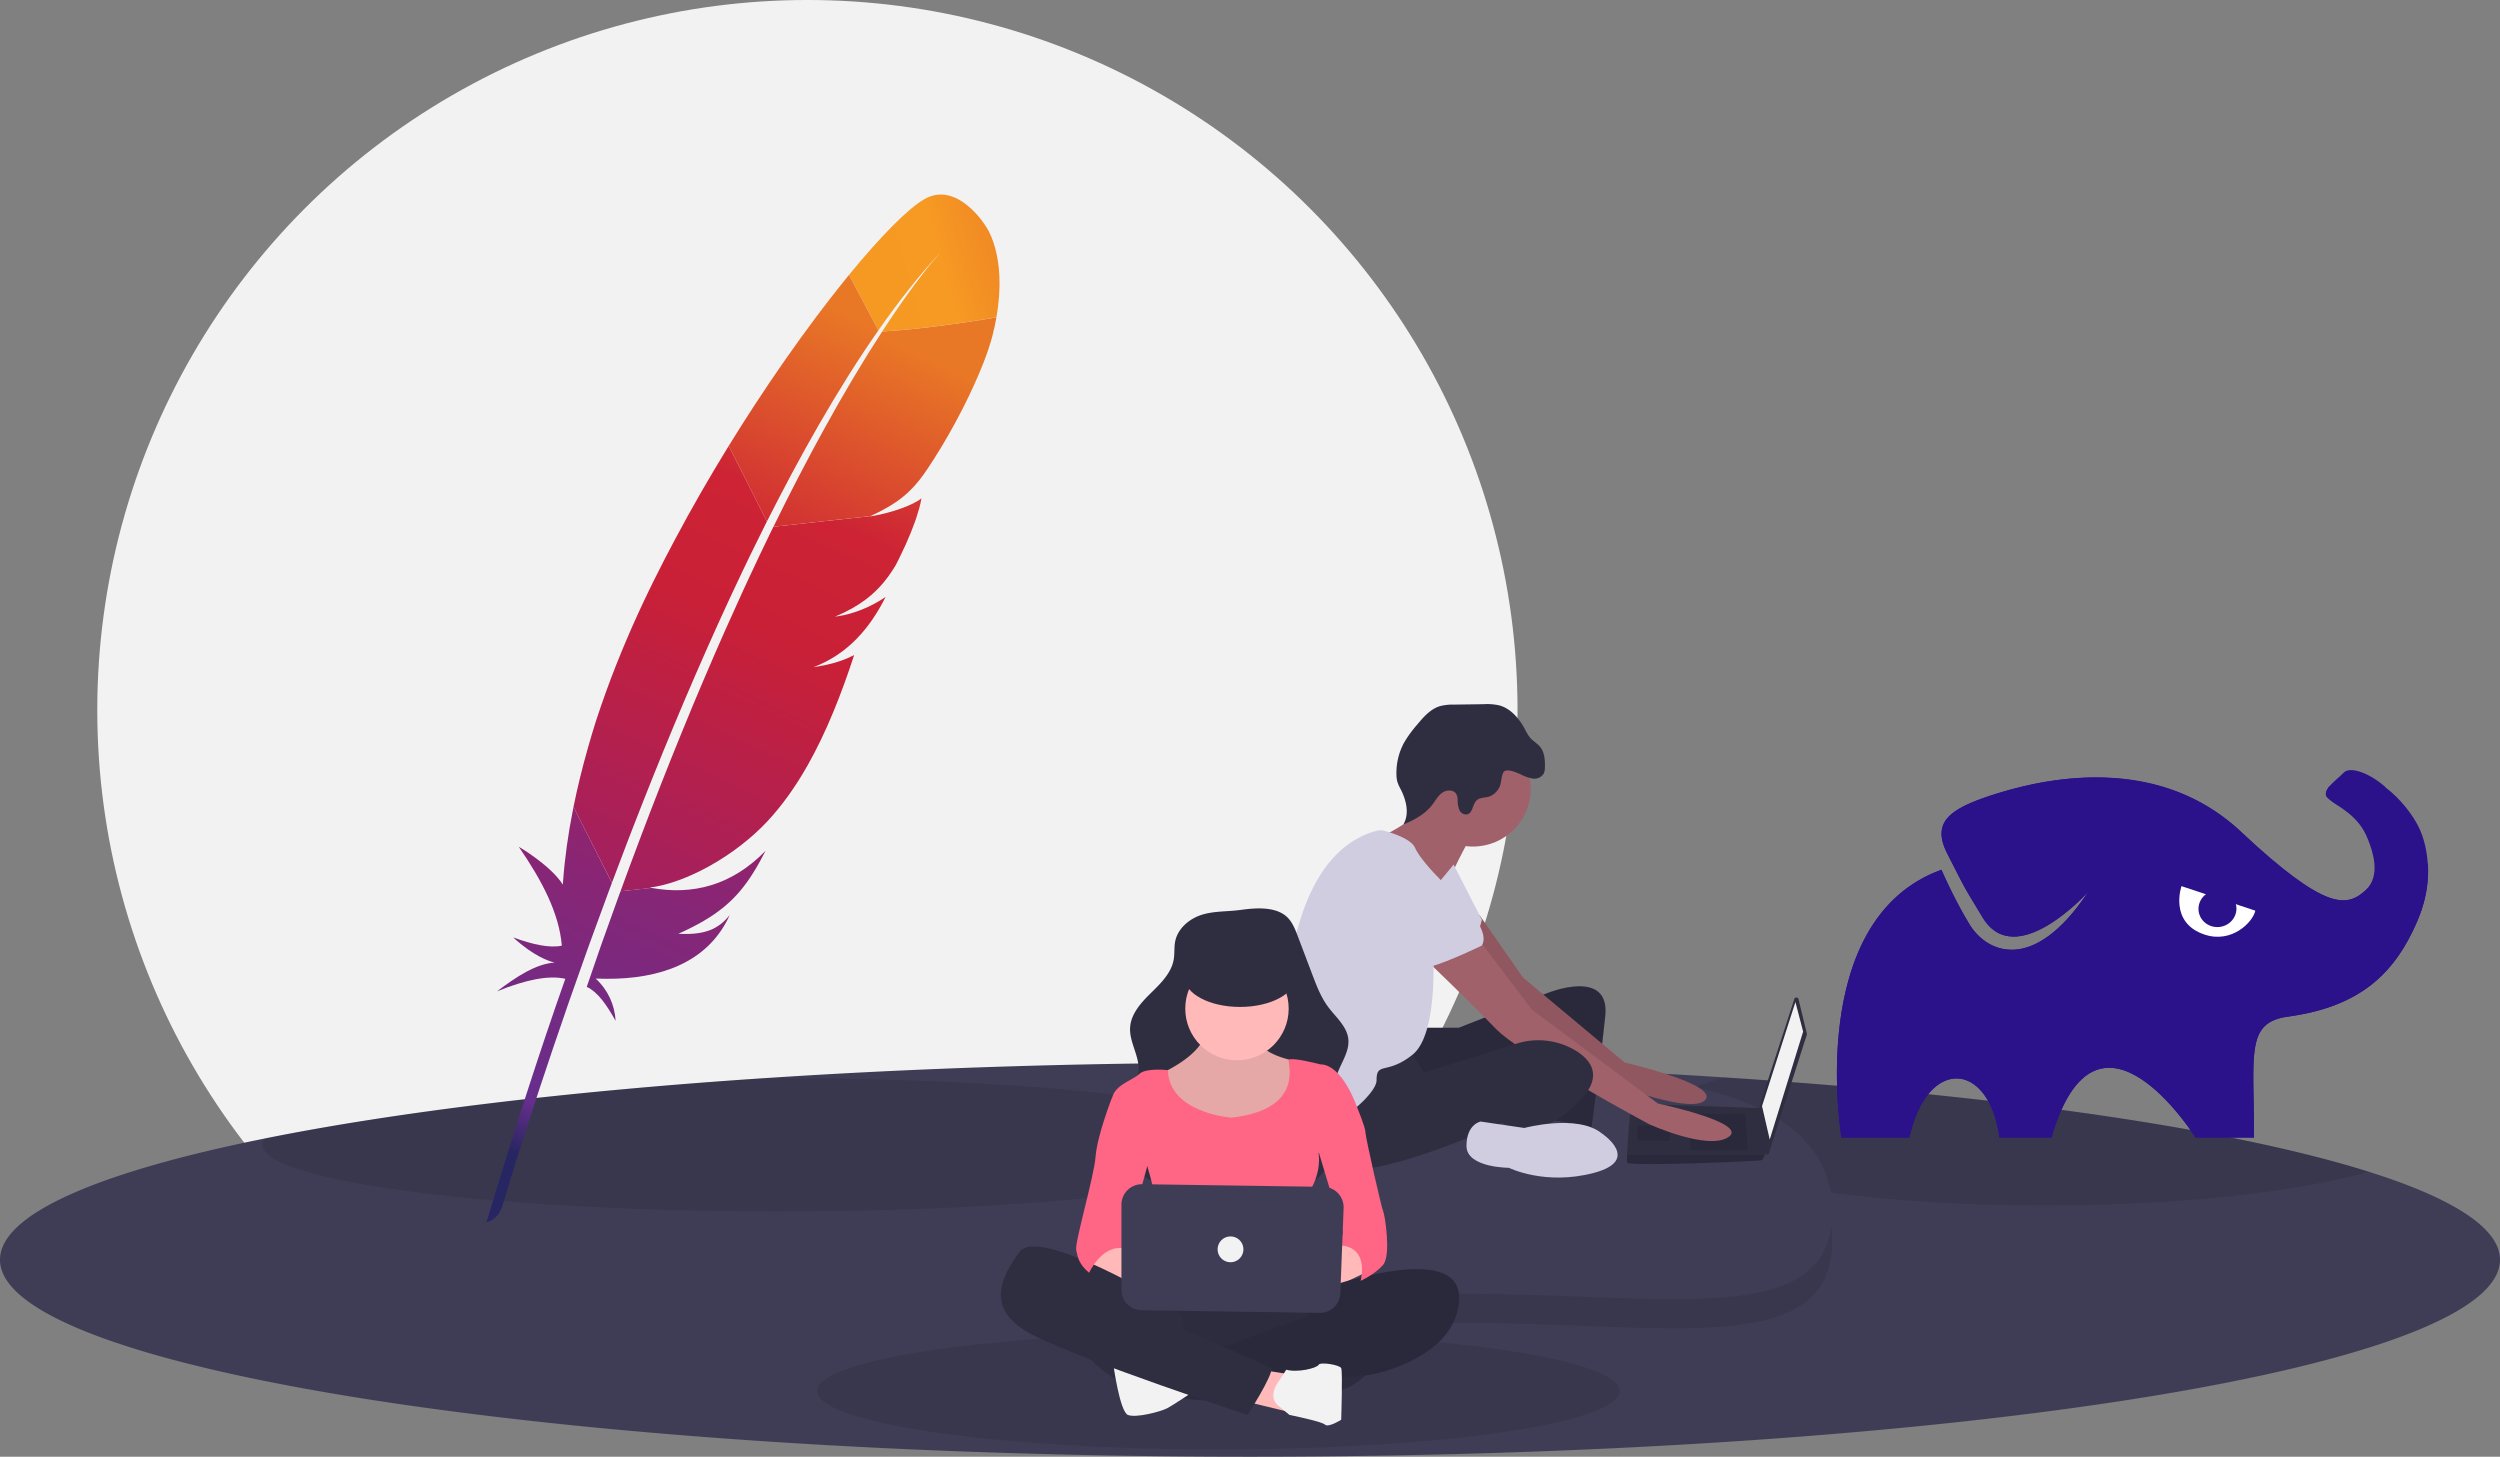 <svg
  id="a58ef234-55dd-4456-b368-278f056cc5c7"
  data-name="Layer 1"
  xmlns="http://www.w3.org/2000/svg"
  width="1028"
  height="598.997"
  viewBox="0 0 1028 598.997"
>
  <rect x="0" y="0" width="1028" height="598.997" fill="#808080" stroke="none"/>
  <title>open source</title>
  <circle cx="332.005" cy="292.004" r="292.004" fill="#f2f2f2" />
  <path
    d="M1114,668.499a13.69,13.69,0,0,1-.17,2.12c-7.14,43.76-234.46,78.88-513.83,78.88s-506.69-35.12-513.83-78.88a13.675,13.675,0,0,1-.17-2.12c0-.2,0-.41.02-.61,0-.11.01-.21.01-.32a.489.489,0,0,0,.01-.12c.04-.45.1-.88.18-1.32,3.26-17.89,43.35-34.33,108.74-47.5,53.48-10.77,123.89-19.36,204.93-24.76,61.5-4.1,129.12-6.37,200.11-6.37,57.12,0,112.06,1.47,163.38,4.17h.02q16.11.855,31.74,1.87c71.33,4.62,134.63,11.69,185.63,20.54,31.37,5.45,58.1,11.58,79.19,18.22h.01c32.46,10.23,51.6,21.7,53.81,33.83.08.44.14.87.18,1.32a.487.487,0,0,0,.01.12c0,.11.01.21.01.32C1114,668.089,1114,668.299,1114,668.499Z"
    transform="translate(-86 -150.501)"
    fill="#3f3d56"
  />
  <ellipse cx="501" cy="571.997" rx="165" ry="24" opacity="0.1" />
  <path
    d="M1059.96,632.299c-5.77,1.65-12.27,3.18-19.4,4.58-29.36,5.78-69.42,9.33-113.53,9.33-49.28,0-93.45-4.43-123.38-11.44-24.84-5.82-39.88-13.39-39.88-21.7,0-7.3,11.64-14.06,31.37-19.53,71.33,4.62,134.63,11.69,185.63,20.54C1012.14,619.529,1038.87,625.659,1059.96,632.299Z"
    transform="translate(-86 -150.501)"
    opacity="0.1"
  />
  <path
    d="M618,621.249c0,15.13-94.92,27.4-212,27.4s-212-12.27-212-27.4a4.372,4.372,0,0,1,.96-2.62c53.48-10.77,123.89-19.36,204.93-24.76q3.045-.015,6.11-.01C523.08,593.859,618,606.119,618,621.249Z"
    transform="translate(-86 -150.501)"
    opacity="0.1"
  />
  <g transform="translate(200, 80) scale(0.1)">
    <linearGradient
      id="SVGID_1_"
      gradientUnits="userSpaceOnUse"
      x1="-5167.096"
      y1="697.555"
      x2="-4570.116"
      y2="1395.619"
      gradientTransform="matrix(0.423 -0.906 0.906 0.423 3144.811 -4619.298)"
    >
      <stop offset="0" style="stop-color:#F69923" />
      <stop offset="0.312" style="stop-color:#F79A23" />
      <stop offset="0.838" style="stop-color:#E97826" />
    </linearGradient>
    <path
      fill="url(#SVGID_1_)"
      d="M1798.9,20.1C1732.6,59.2,1622.5,170,1491,330.5l120.8,228c84.8-121.3,170.9-230.4,257.8-323.6
	c6.7-7.4,10.2-10.9,10.2-10.9c-3.4,3.6-6.8,7.3-10.2,10.9c-28.1,31-113.4,130.5-242.1,328.1c123.9-6.2,314.3-31.5,469.6-58.1
	c46.2-258.8-45.3-377.3-45.3-377.3S1935.5-60.6,1798.9,20.1z"
    />
    <path
      fill="none"
      d="M1594.4,1320.7c0.9-0.2,1.8-0.3,2.7-0.5l-17.4,1.9c-1.1,0.5-2,1-3.1,1.4
	C1582.6,1322.6,1588.5,1321.6,1594.4,1320.7z"
    />
    <path fill="none" d="M1471.1,1729.1c-9.9,2.2-20,3.9-30.2,5.4C1451.1,1733,1461.2,1731.2,1471.1,1729.1z" />
    <path
      fill="none"
      d="M633.1,2645.2c1.3-3.4,2.6-6.8,3.8-10.2c26.6-70.2,52.9-138.4,79-204.9c29.3-74.6,58.2-146.8,86.8-216.8
	c30.1-73.8,59.8-145.1,89.1-214c30.7-72.3,61-141.9,90.7-208.9c24.2-54.5,48-107.3,71.5-158.4c7.8-17,15.6-33.9,23.4-50.6
	c15.4-33.1,30.7-65.6,45.7-97.3c13.9-29.3,27.7-57.9,41.4-86c4.5-9.4,9.1-18.6,13.6-27.9c0.7-1.5,1.5-3,2.2-4.5l-14.8,1.6
	l-11.8-23.2c-1.1,2.3-2.3,4.5-3.5,6.8c-21.2,42.1-42.2,84.6-63,127.5c-12,24.8-24,49.7-35.9,74.7c-33,69.3-65.5,139.2-97.4,209.6
	c-32.3,71.1-63.9,142.6-94.9,214.2c-30.5,70.3-60.3,140.7-89.6,210.9c-29.2,70.1-57.7,140-85.6,209.4
	c-29.1,72.5-57.4,144.3-84.8,215.3c-6.2,16-12.4,32-18.5,48c-22,57.3-43.4,113.8-64.3,169.6l18.6,36.7l16.6-1.8
	c0.6-1.7,1.2-3.4,1.8-5C580.1,2786.5,606.7,2714.9,633.1,2645.2z"
    />
    <path
      fill="none"
      d="M1433.2,1735.7L1433.2,1735.7c0.1,0,0.1-0.1,0.2-0.1C1433.4,1735.6,1433.3,1735.6,1433.2,1735.7z"
    />
    <path
      fill="#BE202E"
      d="M1393.2,1934.8c-15.4,2.8-31.3,5.5-47.6,8.3c-0.1,0-0.2,0.1-0.3,0.1c8.2-1.2,16.3-2.4,24.3-3.8
	C1377.6,1938,1385.4,1936.5,1393.2,1934.8z"
    />
    <path
      opacity="0.35"
      fill="#BE202E"
      d="M1393.2,1934.8c-15.4,2.8-31.3,5.5-47.6,8.3c-0.1,0-0.2,0.1-0.3,0.1
	c8.2-1.2,16.3-2.4,24.3-3.8C1377.6,1938,1385.4,1936.5,1393.2,1934.8z"
    />
    <path
      fill="#BE202E"
      d="M1433.6,1735.5c0,0-0.1,0-0.1,0.1c-0.1,0-0.1,0.1-0.2,0.1c2.6-0.3,5.1-0.8,7.6-1.1
	c10.3-1.5,20.4-3.3,30.2-5.4C1458.8,1731.2,1446.3,1733.4,1433.6,1735.5L1433.6,1735.5L1433.6,1735.5z"
    />
    <path
      opacity="0.35"
      fill="#BE202E"
      d="M1433.6,1735.5c0,0-0.1,0-0.1,0.1c-0.1,0-0.1,0.1-0.2,0.1c2.6-0.3,5.1-0.8,7.6-1.1
	c10.3-1.5,20.4-3.3,30.2-5.4C1458.8,1731.2,1446.3,1733.4,1433.6,1735.5L1433.6,1735.5L1433.6,1735.5z"
    />
    <linearGradient
      id="SVGID_2_"
      gradientUnits="userSpaceOnUse"
      x1="-9585.342"
      y1="620.505"
      x2="-5326.209"
      y2="620.505"
      gradientTransform="matrix(0.423 -0.906 0.906 0.423 3144.811 -4619.298)"
    >
      <stop offset="0.323" style="stop-color:#9E2064" />
      <stop offset="0.63" style="stop-color:#C92037" />
      <stop offset="0.751" style="stop-color:#CD2335" />
      <stop offset="1" style="stop-color:#E97826" />
    </linearGradient>
    <path
      fill="url(#SVGID_2_)"
      d="M1255.7,1147.6c36.7-68.6,73.9-135.7,111.5-201c39-67.8,78.5-133.6,118.4-197c2.3-3.7,4.7-7.5,7-11.3
	c39.4-62.4,79.2-122.4,119.3-179.8l-120.8-228c-9.1,11.1-18.2,22.4-27.5,33.9c-34.8,43.4-71,90.1-108.1,139.6
	c-41.8,55.8-84.8,115.4-128.5,177.9c-40.3,57.8-81.2,118.3-122.1,180.9c-34.8,53.3-69.8,108.2-104.5,164.5c-1.3,2.1-2.6,4.2-3.9,6.3
	l157.2,310.5C1187.3,1277.6,1221.3,1212,1255.7,1147.6z"
    />
    <linearGradient
      id="SVGID_3_"
      gradientUnits="userSpaceOnUse"
      x1="-9071.207"
      y1="1047.69"
      x2="-6533.178"
      y2="1047.69"
      gradientTransform="matrix(0.423 -0.906 0.906 0.423 3144.811 -4619.298)"
    >
      <stop offset="0" style="stop-color:#282662" />
      <stop offset="9.548390e-02" style="stop-color:#662E8D" />
      <stop offset="0.788" style="stop-color:#9F2064" />
      <stop offset="0.949" style="stop-color:#CD2032" />
    </linearGradient>
    <path
      fill="url(#SVGID_3_)"
      d="M539.7,2897.1c-20.8,57.2-41.7,115.4-62.7,174.9c-0.3,0.9-0.6,1.7-0.9,2.6c-3,8.4-5.9,16.8-8.9,25.2
	c-14.1,40.1-26.4,76.2-54.5,158.3c46.3,21.1,83.5,76.7,118.7,139.8c-3.7-65.3-30.8-126.7-82.1-174.2
	c228.3,10.3,425-47.4,526.7-214.3c9.1-14.9,17.4-30.5,24.9-47.2c-46.2,58.6-103.5,83.5-211.4,77.4c-0.2,0.1-0.5,0.2-0.7,0.3
	c0.2-0.1,0.5-0.2,0.7-0.3c158.8-71.1,238.5-139.3,308.9-252.4c16.7-26.8,32.9-56.1,49.5-88.6C1009,2841.2,848.1,2881.8,678.6,2851
	l-127.1,13.9C547.5,2875.6,543.6,2886.3,539.7,2897.1z"
    />
    <linearGradient
      id="SVGID_4_"
      gradientUnits="userSpaceOnUse"
      x1="-9346.126"
      y1="580.817"
      x2="-5086.994"
      y2="580.817"
      gradientTransform="matrix(0.423 -0.906 0.906 0.423 3144.811 -4619.298)"
    >
      <stop offset="0.323" style="stop-color:#9E2064" />
      <stop offset="0.63" style="stop-color:#C92037" />
      <stop offset="0.751" style="stop-color:#CD2335" />
      <stop offset="1" style="stop-color:#E97826" />
    </linearGradient>
    <path
      fill="url(#SVGID_4_)"
      d="M599,2612.4c27.5-71,55.8-142.8,84.8-215.3c27.8-69.4,56.4-139.2,85.6-209.4
	c29.2-70.2,59.1-140.5,89.6-210.9c31-71.6,62.7-143.1,94.9-214.2c31.9-70.3,64.4-140.3,97.4-209.6c11.9-25,23.9-49.9,35.9-74.7
	c20.8-42.9,41.8-85.4,63-127.5c1.1-2.3,2.3-4.5,3.5-6.8l-157.2-310.5c-2.6,4.2-5.1,8.4-7.7,12.6c-36.6,59.8-73.1,121-108.9,183.5
	c-36.2,63.1-71.7,127.4-106.4,192.6c-29.3,55-57.9,110.5-85.7,166.5c-5.6,11.4-11.1,22.6-16.6,33.9
	c-34.3,70.5-65.2,138.6-93.2,204.1c-31.7,74.2-59.6,145.1-84,212.3c-16.1,44.2-30.7,86.9-44.1,127.9c-11,35-21.5,70.1-31.4,105
	c-23.5,82.3-43.7,164.4-60.3,246.2L516.2,2830c20.9-55.8,42.3-112.3,64.3-169.6C586.6,2644.5,592.8,2628.4,599,2612.4z"
    />
    <linearGradient
      id="SVGID_5_"
      gradientUnits="userSpaceOnUse"
      x1="-9035.503"
      y1="638.441"
      x2="-6797.201"
      y2="638.441"
      gradientTransform="matrix(0.423 -0.906 0.906 0.423 3144.811 -4619.298)"
    >
      <stop offset="0" style="stop-color:#282662" />
      <stop offset="9.548390e-02" style="stop-color:#662E8D" />
      <stop offset="0.788" style="stop-color:#9F2064" />
      <stop offset="0.949" style="stop-color:#CD2032" />
    </linearGradient>
    <path
      fill="url(#SVGID_5_)"
      d="M356.1,2529.2c-19.8,99.8-33.9,199.2-41,298c-0.2,3.5-0.6,6.9-0.8,10.4
	c-49.3-79-181.3-156.1-181-155.4c94.5,137,166.2,273,176.9,406.5c-50.6,10.4-119.9-4.6-200-34.1c83.5,76.7,146.2,97.9,170.6,103.6
	c-76.7,4.8-156.6,57.5-237.1,118.2c117.7-48,212.8-67,280.9-51.6C216.6,3530.6,108.3,3868.2,0,4226.6c33.2-9.8,53-32.1,64.1-62.3
	c19.3-64.9,147.4-490.7,348.1-1050.4c5.7-15.9,11.5-31.9,17.3-48c1.6-4.5,3.3-9,4.9-13.4c21.2-58.7,43.2-118.6,65.9-179.7
	c5.2-13.9,10.4-27.8,15.6-41.8c0.1-0.3,0.2-0.6,0.3-0.8l-157.8-311.8C357.7,2521.9,356.8,2525.5,356.1,2529.2z"
    />
    <linearGradient
      id="SVGID_6_"
      gradientUnits="userSpaceOnUse"
      x1="-9346.126"
      y1="1021.622"
      x2="-5086.994"
      y2="1021.622"
      gradientTransform="matrix(0.423 -0.906 0.906 0.423 3144.811 -4619.298)"
    >
      <stop offset="0.323" style="stop-color:#9E2064" />
      <stop offset="0.63" style="stop-color:#C92037" />
      <stop offset="0.751" style="stop-color:#CD2335" />
      <stop offset="1" style="stop-color:#E97826" />
    </linearGradient>
    <path
      fill="url(#SVGID_6_)"
      d="M1178.1,1370.3c-4.5,9.2-9,18.5-13.6,27.9c-13.6,28.1-27.4,56.7-41.4,86
	c-15.1,31.7-30.3,64.1-45.7,97.3c-7.8,16.7-15.5,33.5-23.4,50.6c-23.5,51.1-47.3,103.9-71.5,158.4c-29.7,67-60,136.6-90.7,208.9
	c-29.3,68.9-59,140.2-89.1,214c-28.6,70-57.5,142.3-86.8,216.8c-26.1,66.5-52.4,134.7-79,204.9c-1.3,3.4-2.6,6.8-3.8,10.2
	c-26.4,69.7-53,141.3-79.8,214.7c-0.6,1.7-1.2,3.4-1.8,5l127.1-13.9c-2.5-0.5-5.1-0.8-7.6-1.3c152-18.9,354-132.5,484.6-272.7
	c60.2-64.6,114.8-140.8,165.3-230c37.6-66.4,72.9-140,106.5-221.5c29.4-71.2,57.6-148.3,84.8-231.9c-34.9,18.4-74.9,31.9-119,41.3
	c-7.7,1.6-15.6,3.2-23.6,4.6c-8,1.4-16.1,2.7-24.3,3.8l0,0l0,0c0.1,0,0.2-0.1,0.3-0.1c141.7-54.5,231.1-159.8,296.1-288.7
	c-37.3,25.4-97.9,58.7-170.5,74.7c-9.9,2.2-20,3.9-30.2,5.4c-2.6,0.4-5.1,0.8-7.6,1.1l0,0l0,0c0.1,0,0.1-0.1,0.2-0.1
	c0,0,0.1,0,0.1-0.1l0,0c49.2-20.6,90.7-43.6,126.7-70.8c7.7-5.8,15.2-11.8,22.4-18.1c11-9.5,21.4-19.5,31.4-30
	c6.4-6.7,12.6-13.6,18.6-20.8c14.1-16.8,27.3-34.9,39.7-54.6c3.8-6,7.5-12.1,11.2-18.4c4.7-9.1,9.2-18,13.6-26.8
	c19.8-39.8,35.6-75.3,48.2-106.5c6.3-15.6,11.8-30,16.5-43.4c1.9-5.3,3.7-10.5,5.4-15.5c5-15,9.1-28.3,12.3-40
	c4.8-17.5,7.7-31.4,9.3-41.5l0,0l0,0c-4.8,3.8-10.3,7.6-16.5,11.3c-42.8,25.6-116.2,48.8-175.4,59.7l116.7-12.8l-116.7,12.8
	c-0.9,0.2-1.8,0.3-2.7,0.5c-5.9,1-11.9,1.9-17.9,2.9c1.1-0.5,2-1,3.1-1.4l-399.3,43.8C1179.6,1367.4,1178.9,1368.8,1178.1,1370.3z"
    />
    <linearGradient
      id="SVGID_7_"
      gradientUnits="userSpaceOnUse"
      x1="-9610.334"
      y1="999.733"
      x2="-5351.202"
      y2="999.733"
      gradientTransform="matrix(0.423 -0.906 0.906 0.423 3144.811 -4619.298)"
    >
      <stop offset="0.323" style="stop-color:#9E2064" />
      <stop offset="0.63" style="stop-color:#C92037" />
      <stop offset="0.751" style="stop-color:#CD2335" />
      <stop offset="1" style="stop-color:#E97826" />
    </linearGradient>
    <path
      fill="url(#SVGID_7_)"
      d="M1627.6,563.1c-35.5,54.5-74.3,116.4-116,186.5c-2.2,3.6-4.4,7.4-6.6,11.1
	c-36,60.7-74.3,127.3-114.5,200.3c-34.8,63-71,130.6-108.6,203.3c-32.8,63.3-66.7,130.5-101.5,201.6l399.3-43.8
	c116.3-53.5,168.3-101.9,218.8-171.9c13.4-19.3,26.9-39.5,40.3-60.4c41-64,81.2-134.5,117.2-204.6c34.7-67.7,65.3-134.8,88.8-195.3
	c14.9-38.5,26.9-74.3,35.2-105.7c7.3-27.7,13-54,17.4-79.1C1941.9,531.6,1751.5,557,1627.6,563.1z"
    />
    <path fill="#BE202E" d="M1369.6,1939.4c-8,1.4-16.1,2.7-24.3,3.8l0,0C1353.5,1942.1,1361.6,1940.8,1369.6,1939.4z" />
    <path
      opacity="0.35"
      fill="#BE202E"
      d="M1369.6,1939.4c-8,1.4-16.1,2.7-24.3,3.8l0,0C1353.5,1942.1,1361.6,1940.8,1369.6,1939.4z"
    />
    <linearGradient
      id="SVGID_8_"
      gradientUnits="userSpaceOnUse"
      x1="-9346.126"
      y1="1152.726"
      x2="-5086.994"
      y2="1152.726"
      gradientTransform="matrix(0.423 -0.906 0.906 0.423 3144.811 -4619.298)"
    >
      <stop offset="0.323" style="stop-color:#9E2064" />
      <stop offset="0.63" style="stop-color:#C92037" />
      <stop offset="0.751" style="stop-color:#CD2335" />
      <stop offset="1" style="stop-color:#E97826" />
    </linearGradient>
    <path
      fill="url(#SVGID_8_)"
      d="M1369.6,1939.4c-8,1.4-16.1,2.7-24.3,3.8l0,0C1353.5,1942.1,1361.6,1940.8,1369.6,1939.4z"
    />
    <path
      fill="#BE202E"
      d="M1433.2,1735.7c2.6-0.3,5.1-0.8,7.6-1.1C1438.3,1734.9,1435.8,1735.3,1433.2,1735.7L1433.2,1735.7z"
    />
    <path
      opacity="0.35"
      fill="#BE202E"
      d="M1433.2,1735.7c2.6-0.3,5.1-0.8,7.6-1.1C1438.3,1734.9,1435.8,1735.3,1433.2,1735.7
	L1433.2,1735.7z"
    />
    <linearGradient
      id="SVGID_9_"
      gradientUnits="userSpaceOnUse"
      x1="-9346.126"
      y1="1137.725"
      x2="-5086.994"
      y2="1137.725"
      gradientTransform="matrix(0.423 -0.906 0.906 0.423 3144.811 -4619.298)"
    >
      <stop offset="0.323" style="stop-color:#9E2064" />
      <stop offset="0.63" style="stop-color:#C92037" />
      <stop offset="0.751" style="stop-color:#CD2335" />
      <stop offset="1" style="stop-color:#E97826" />
    </linearGradient>
    <path
      fill="url(#SVGID_9_)"
      d="M1433.2,1735.7c2.6-0.3,5.1-0.8,7.6-1.1C1438.3,1734.9,1435.8,1735.3,1433.2,1735.7L1433.2,1735.7z"
    />
    <path fill="#BE202E" d="M1433.5,1735.6c0,0,0.1,0,0.1-0.1l0,0l0,0l0,0C1433.6,1735.5,1433.5,1735.5,1433.5,1735.6z" />
    <path
      opacity="0.35"
      fill="#BE202E"
      d="M1433.5,1735.6c0,0,0.1,0,0.1-0.1l0,0l0,0l0,0C1433.6,1735.5,1433.5,1735.5,1433.5,1735.6z"
    />
    <linearGradient
      id="SVGID_10_"
      gradientUnits="userSpaceOnUse"
      x1="-6953.407"
      y1="1134.716"
      x2="-6011.999"
      y2="1134.716"
      gradientTransform="matrix(0.423 -0.906 0.906 0.423 3144.811 -4619.298)"
    >
      <stop offset="0.323" style="stop-color:#9E2064" />
      <stop offset="0.63" style="stop-color:#C92037" />
      <stop offset="0.751" style="stop-color:#CD2335" />
      <stop offset="1" style="stop-color:#E97826" />
    </linearGradient>
    <path
      fill="url(#SVGID_10_)"
      d="M1433.5,1735.6c0,0,0.1,0,0.1-0.1l0,0l0,0l0,0C1433.6,1735.5,1433.5,1735.5,1433.5,1735.6z"
    />
    v-70.7l30.3,61.3h8.1l30.3-61.3v70.7h11.7V387H2377z"/>
  </g>
  <g transform="translate(720 380) scale(6.5)" fill-rule="evenodd">
    <g fill="#2b118a">
      <path
        d="M42.166-.22c.835-1.953.82-3.865.3-5.387C41.833-7.48 39.234-9.93 38.4-8.96c-.108.135-1.603-.04-1.845.283-.35.47-.148.62.027.78.525.47 1.872.983 2.464 2.572.256.673.848 2.25-.175 3.192-1.172 1.064-2.478 1.306-7.838-3.676-5.7-5.32-13.386-3.15-15.918-2.316-2.545.848-3.703 1.683-2.707 3.65 1.36 2.666.916 1.845 2.235 4.04 2.1 3.5 6.693-1.616 6.693-1.616-3.42 5.158-6.356 3.905-7.487 2.114-1-1.63-1.805-3.5-1.805-3.5C3.382-.3 5.725 13.5 5.725 13.5h4.3c1.104-5.077 5.023-4.888 5.696 0h3.286c2.9-9.925 9.117 0 9.117 0h3.7c0-5.292-.552-7.285 2.155-7.65 4.633-.633 6.787-2.8 8.188-6.06z"
      />
      <path
        d="M42.826-3.815a13.45 13.45 0 0 0-2.316.404c-.027.027-.04.054-.067.094-.337.377-.754.754-1.24.956a1.23 1.23 0 0 1-.189.094c-.04.04-.08.094-.135.135-1.172 1.064-2.586 1.306-7.838-3.676-5.656-5.36-13.372-3.138-15.918-2.303s-3.703 1.67-2.707 3.636c1.36 2.666.916 1.845 2.235 4.04 2.1 3.5 6.693-1.616 6.693-1.616-3.42 5.158-6.356 3.905-7.487 2.114-1-1.63-1.805-3.5-1.805-3.5C3.382-.3 5.725 13.5 5.725 13.5h4.3c1.104-5.077 5.023-4.888 5.696 0h3.286c2.9-9.925 9.117 0 9.117 0h3.7c0-5.292-.552-7.285 2.155-7.65 4.62-.633 6.774-2.788 8.174-6.06.552-1.252.74-2.478.673-3.596z"
      />
    </g>
    <g transform="matrix(.135 0 0 .135 3.786 -12.555)">
      <path d="M173.7 75.2l34.6 11.5c-1.1 5.3-11 15.5-23.8 11.2-16.8-5.6-10.8-22.7-10.8-22.7z" fill="#fff" />
      <ellipse
        transform="matrix(.994 -.106 .106 .994 -8.007 20.606)"
        cx="190.6"
        cy="85.9"
        rx="8.9"
        ry="8.6"
        fill="#2b118a"
      />
    </g>
    <path
      d="M36.6-7.895c.148.135.337.256.525.377.902-.74 2.06-.727 3.03-1.13-.875-.808-2.25-1.427-2.693-.902-.108.135-.646.552-.9.875-.35.47-.148.62.027.78z"
      fill="#2b118a"
    />
  </g>
  <path
    d="M839.417,660.837c0,48.737-67.934,33.663-151.113,33.663s-150.104,15.075-150.104-33.663,67.925-59.337,151.104-59.337S839.417,612.099,839.417,660.837Z"
    transform="translate(-86 -150.501)"
    opacity="0.1"
  />
  <path
    d="M839.417,648.837c0,48.737-67.934,33.663-151.113,33.663s-150.104,15.075-150.104-33.663,67.925-59.337,151.104-59.337S839.417,600.099,839.417,648.837Z"
    transform="translate(-86 -150.501)"
    fill="#3f3d56"
  />
  <path
    d="M825.542,561.343l3.434,14.164a.885.885,0,0,1-.017.478l-15.575,48.673a.885.885,0,0,1-1.722-.17l-2.155-18.961a.885.885,0,0,1,.038-.374l14.297-43.876A.885.885,0,0,1,825.542,561.343Z"
    transform="translate(-86 -150.501)"
    fill="#2f2e41"
  />
  <polygon points="738.278 412.038 741.449 424.19 727.711 468.572 724.541 454.835 738.278 412.038" fill="#f2f2f2" />
  <path
    d="M755.064,628.584c.528,1.585,54.949-.528,55.477-1.057a11.469,11.469,0,0,0,1.162-2.113c.497-1.057.951-2.113.951-2.113l-2.113-17.108L756.649,604.279s-1.347,14.498-1.622,21.134A15.853,15.853,0,0,0,755.064,628.584Z"
    transform="translate(-86 -150.501)"
    fill="#2f2e41"
  />
  <polygon points="717.673 458.005 718.729 472.799 694.953 472.799 694.953 458.005 717.673 458.005" opacity="0.1" />
  <polygon
    points="687.028 462.76 687.17 462.732 686.5 469.1 673.291 469.1 673.291 462.76 687.028 462.76"
    opacity="0.1"
  />
  <path
    d="M755.064,628.584c.528,1.585,54.949-.528,55.477-1.057a11.469,11.469,0,0,0,1.162-2.113H755.027A15.853,15.853,0,0,0,755.064,628.584Z"
    transform="translate(-86 -150.501)"
    opacity="0.1"
  />
  <path
    d="M671.055,573.106h14.794l36.457-14.266s25.889-10.567,23.776,9.51S740.27,615.375,740.27,615.375s-11.624-5.284-17.964-3.698-2.113-32.23-2.113-32.23-51.779,24.833-56.534,21.663-5.812-25.361-5.812-25.361Z"
    transform="translate(-86 -150.501)"
    fill="#2f2e41"
  />
  <path
    d="M671.055,573.106h14.794l36.457-14.266s25.889-10.567,23.776,9.51S740.27,615.375,740.27,615.375s-11.624-5.284-17.964-3.698-2.113-32.23-2.113-32.23-51.779,24.833-56.534,21.663-5.812-25.361-5.812-25.361Z"
    transform="translate(-86 -150.501)"
    opacity="0.1"
  />
  <path
    d="M694.363,526.777l17.904,25.723,41.74,34.871s38.57,8.982,33.286,15.322-37.513-6.34-37.513-6.34S701.7,561.483,700.115,558.841s-19.021-27.474-19.021-27.474Z"
    transform="translate(-86 -150.501)"
    fill="#a0616a"
  />
  <path
    d="M694.363,526.777l17.904,25.723,41.74,34.871s38.57,8.982,33.286,15.322-37.513-6.34-37.513-6.34S701.7,561.483,700.115,558.841s-19.021-27.474-19.021-27.474Z"
    transform="translate(-86 -150.501)"
    opacity="0.1"
  />
  <circle cx="605.661" cy="324.331" r="23.776" fill="#a0616a" />
  <path
    d="M690.076,495.967s-7.925,13.737-9.51,21.134-23.776-14.794-23.776-14.794l-2.906-7.661s20.87-9.775,19.285-17.7S690.076,495.967,690.076,495.967Z"
    transform="translate(-86 -150.501)"
    fill="#a0616a"
  />
  <path
    d="M683.736,506.005l11.624,22.719s-2.642,11.095-6.869,12.152-22.191-13.737-22.191-13.737Z"
    transform="translate(-86 -150.501)"
    fill="#d0cde1"
  />
  <path
    d="M694.303,537.178l21.663,28.531,51.779,38.57s37.513,7.925,29.06,13.737-32.758-5.284-32.758-5.284-52.307-28.003-63.403-39.627-31.701-31.173-31.701-31.173Z"
    transform="translate(-86 -150.501)"
    fill="#a0616a"
  />
  <path
    d="M665.244,581.56l6.34,10.039,37.839-11.905a29.751,29.751,0,0,1,24.771,2.989c6.604,4.161,10.831,10.765,1.321,20.54-19.021,19.549-31.701,8.982-31.701,8.982s-63.931,30.116-74.498,15.322-11.095-22.191-11.095-22.191S658.903,579.975,665.244,581.56Z"
    transform="translate(-86 -150.501)"
    fill="#2f2e41"
  />
  <path
    d="M744.497,616.432s16.907,11.095-3.17,16.379-34.871-2.113-34.871-2.113-17.436,0-17.436-8.982,5.812-10.039,5.812-10.039l17.964,2.642S734.458,608.506,744.497,616.432Z"
    transform="translate(-86 -150.501)"
    fill="#d0cde1"
  />
  <path
    d="M711.166,468.851a17.728,17.728,0,0,0,4.982,1.785,4.548,4.548,0,0,0,4.595-1.969,6.181,6.181,0,0,0,.522-2.795c.064-2.901-.146-6.038-1.985-8.283-1.17-1.429-2.878-2.33-4.089-3.724a17.598,17.598,0,0,1-2.067-3.378c-2.356-4.424-5.843-8.676-10.69-9.951a23.183,23.183,0,0,0-6.24-.477l-12.206.172a21.251,21.251,0,0,0-5.872.632c-3.929,1.188-6.789,4.492-9.409,7.651a47.851,47.851,0,0,0-5.396,7.448,26.133,26.133,0,0,0-3.098,12.804,11.98,11.98,0,0,0,.439,3.388,18.801,18.801,0,0,0,1.332,2.925c2.289,4.496,3.648,10.112,1.07,14.449,4.478-1.829,8.909-4.228,11.863-8.058,1.321-1.714,2.358-3.72,4.119-4.977s4.631-1.367,5.761.479a5.163,5.163,0,0,1,.583,2.418,11.084,11.084,0,0,0,.668,4.081,3.058,3.058,0,0,0,3.322,1.896c2.3-.648,2.08-4.179,3.852-5.782,1.346-1.218,3.422-.985,5.15-1.538a7.643,7.643,0,0,0,4.387-4.321c.655-1.468.645-5.31,1.884-6.105C706.194,466.625,709.726,468.21,711.166,468.851Z"
    transform="translate(-86 -150.501)"
    fill="#2f2e41"
  />
  <path
    d="M651.996,492.139a6.271,6.271,0,0,1,3.264.008c3.392.911,10.995,3.321,12.625,6.989,2.113,4.755,9.51,12.152,9.51,12.152s10.039,10.039,7.925,16.907-10.039,14.794-10.039,14.794,2.113,32.758-8.454,41.212-14.794,2.642-14.794,10.567-32.758,32.758-39.098,17.436c0,0,3.17-28.531,2.113-38.57C614.008,563.741,615.533,502.011,651.996,492.139Z"
    transform="translate(-86 -150.501)"
    fill="#d0cde1"
  />
  <path
    d="M668.942,505.477s32.23,23.776,26.418,33.815c0,0-19.549,9.51-23.776,8.982s-20.606-19.021-24.833-20.606S640.411,497.552,668.942,505.477Z"
    transform="translate(-86 -150.501)"
    fill="#d0cde1"
  />
  <path
    d="M579.811,526.783c-5.013,1.693-9.554,5.652-10.58,10.843-.476,2.406-.184,4.907-.585,7.327-.929,5.612-5.334,9.897-9.396,13.878s-8.258,8.606-8.555,14.286c-.325,6.22,4.186,12.047,3.406,18.226-.907,7.179-8.489,11.831-10.364,18.82-1.252,4.667.282,9.694,2.805,13.815,4.809,7.852,13.028,13.183,21.781,16.041s18.075,3.459,27.282,3.556c11.211.117,23.383-.845,31.806-8.244a25.48,25.48,0,0,0,8.459-16.588c.8-8.571-2.777-17.426-.31-25.673,1.553-5.19,5.447-9.93,4.866-15.316-.568-5.266-5.168-8.999-8.323-13.253-2.946-3.972-4.734-8.663-6.486-13.288l-5.995-15.824c-1.178-3.111-2.473-6.382-5.099-8.424-4.917-3.822-12.822-3.071-18.572-2.283C590.619,525.412,584.94,525.051,579.811,526.783Z"
    transform="translate(-86 -150.501)"
    fill="#2f2e41"
  />
  <path
    d="M581.688,572.877s2.657,8.637-17.274,18.602,1.993,20.595,1.993,20.595l23.253,5.315s23.917-3.322,26.575-7.308,7.308-17.274,5.979-19.267a31.061,31.061,0,0,0-3.322-3.986s-15.945-2.657-15.281-9.966S581.688,572.877,581.688,572.877Z"
    transform="translate(-86 -150.501)"
    fill="#ffb9b9"
  />
  <path
    d="M581.688,572.877s2.657,8.637-17.274,18.602,1.993,20.595,1.993,20.595l23.253,5.315s23.917-3.322,26.575-7.308,7.308-17.274,5.979-19.267a31.061,31.061,0,0,0-3.322-3.986s-15.945-2.657-15.281-9.966S581.688,572.877,581.688,572.877Z"
    transform="translate(-86 -150.501)"
    opacity="0.1"
  />
  <circle cx="508.643" cy="414.736" r="21.26" fill="#ffb9b9" />
  <path
    d="M592.318,610.082s-25.604-1.872-26.089-19.539c0,0-9.122-1.057-11.78,1.601s-11.294,4.651-11.294,11.294,14.616,26.575,14.616,26.575,7.972,26.575,4.651,31.225-3.986,16.609-3.986,16.609,33.218-2.657,38.533,0,26.575,2.657,27.904,0-1.329-35.876-1.329-35.876,5.979-7.972,4.651-17.274L644.139,606.096s-5.979-17.938-15.281-17.938c0,0-12.623-3.322-12.955-1.661S622.215,606.76,592.318,610.082Z"
    transform="translate(-86 -150.501)"
    fill="#ff6584"
  />
  <path
    d="M532.525,668.547s5.979,9.301,21.26,11.294,17.938-3.322,16.609-4.651-17.274-7.308-17.274-7.308l-9.301-7.308Z"
    transform="translate(-86 -150.501)"
    fill="#ffb9b9"
  />
  <path
    d="M641.481,660.574l-17.274,9.966s-22.589-1.329-13.952,5.315,24.582,3.986,24.582,3.986l15.281-7.308Z"
    transform="translate(-86 -150.501)"
    fill="#ffb9b9"
  />
  <path
    d="M555.113,677.848s-15.945,39.198,3.322,45.177,72.416,4.651,84.375-3.322,15.281-18.602,13.287-21.924-15.281-12.623-24.582-13.287S555.113,677.848,555.113,677.848Z"
    transform="translate(-86 -150.501)"
    fill="#2f2e41"
  />
  <path
    d="M555.113,677.848s-15.945,39.198,3.322,45.177,72.416,4.651,84.375-3.322,15.281-18.602,13.287-21.924-15.281-12.623-24.582-13.287S555.113,677.848,555.113,677.848Z"
    transform="translate(-86 -150.501)"
    opacity="0.05"
  />
  <path
    d="M630.378,680.283s56.281-20.373,55.617,4.208-35.876,31.225-35.876,31.225l-10.63,1.329-58.465,1.993s1.993-10.63-2.657-11.959c0,0,15.281-3.986,15.945-4.651s38.533-13.952,41.191-14.616,10.63-5.979,16.609-5.315c0,0,6.644-5.315,13.952-3.986l-20.595,1.329Z"
    transform="translate(-86 -150.501)"
    fill="#2f2e41"
  />
  <path
    d="M630.378,680.283s56.281-20.373,55.617,4.208-35.876,31.225-35.876,31.225l-10.63,1.329-58.465,1.993s1.993-10.63-2.657-11.959c0,0,15.281-3.986,15.945-4.651s38.533-13.952,41.191-14.616,10.63-5.979,16.609-5.315c0,0,6.644-5.315,13.952-3.986l-20.595,1.329Z"
    transform="translate(-86 -150.501)"
    opacity="0.1"
  />
  <polygon
    points="534.434 533.081 541.53 549.271 584.714 533.99 588.036 525.354 576.741 523.36 554.035 527.347 544.187 530.004 534.434 533.081"
    fill="#2f2e41"
  />
  <polygon
    points="534.434 533.081 541.53 549.271 584.714 533.99 588.036 525.354 576.741 523.36 554.035 527.347 544.187 530.004 534.434 533.081"
    opacity="0.1"
  />
  <path
    d="M528.538,703.094s12.623,15.945,27.239,19.931,22.589-1.329,22.589-1.329L573.716,703.094l-1.993-11.959L563.086,685.156l-17.274-7.972-20.595-6.644s-8.637-1.329-8.637,0,7.972,21.26,7.972,21.26Z"
    transform="translate(-86 -150.501)"
    fill="#2f2e41"
  />
  <path
    d="M543.819,711.731s2.657,19.267,5.979,20.595,13.287-1.329,15.945-2.657,11.691-7.459,11.691-7.459S545.812,710.402,543.819,711.731Z"
    transform="translate(-86 -150.501)"
    fill="#f2f2f2"
  />
  <polygon points="518.277 563.223 530.9 565.216 529.571 580.496 511.964 576.22 518.277 563.223" fill="#ffb9b9" />
  <path
    d="M612.186,717.977s-5.916,7.042.063,11.028l3.986,3.322s13.287,2.657,14.616,3.986,6.644-1.993,6.644-1.993.664-19.931,0-21.26-8.637-2.657-9.301-1.329-8.637,3.322-13.287,1.993Z"
    transform="translate(-86 -150.501)"
    fill="#f2f2f2"
  />
  <path
    d="M559.099,682.499s-46.506-27.239-53.814-17.274-15.281,23.917,5.979,34.547,87.697,32.554,87.697,32.554,9.966-15.281,9.966-19.267c0,0-35.212-15.945-41.191-17.274s-29.897-16.609-33.219-17.938-7.972-5.315-7.972-5.315Z"
    transform="translate(-86 -150.501)"
    fill="#2f2e41"
  />
  <path
    d="M545.812,600.117l-2.657,1.993s-5.979,15.281-6.644,23.917-8.637,35.212-7.972,38.533,1.329,5.979,5.315,9.301c0,0,5.315-11.959,14.616-9.966l11.294-41.191Z"
    transform="translate(-86 -150.501)"
    fill="#ff6584"
  />
  <path
    d="M638.824,600.117l5.315,5.979s3.322,7.972,3.322,9.966,6.644,31.225,7.308,32.554,3.322,17.938,0,21.924-9.301,6.644-9.301,6.644,3.986-13.952-8.637-14.616l1.329-5.315-11.959-39.862Z"
    transform="translate(-86 -150.501)"
    fill="#ff6584"
  />
  <path
    d="M547.141,645.858v34.995a8.413,8.413,0,0,0,8.289,8.413l73.185,1.084a8.413,8.413,0,0,0,8.532-8.089l1.346-34.999a8.413,8.413,0,0,0-8.285-8.736l-74.531-1.08A8.413,8.413,0,0,0,547.141,645.858Z"
    transform="translate(-86 -150.501)"
    fill="#3f3d56"
  />
  <ellipse cx="509.89" cy="401.732" rx="22.884" ry="12.322" fill="#2f2e41" />
  <circle cx="505.986" cy="513.727" r="5.315" fill="#f2f2f2" />
</svg>
